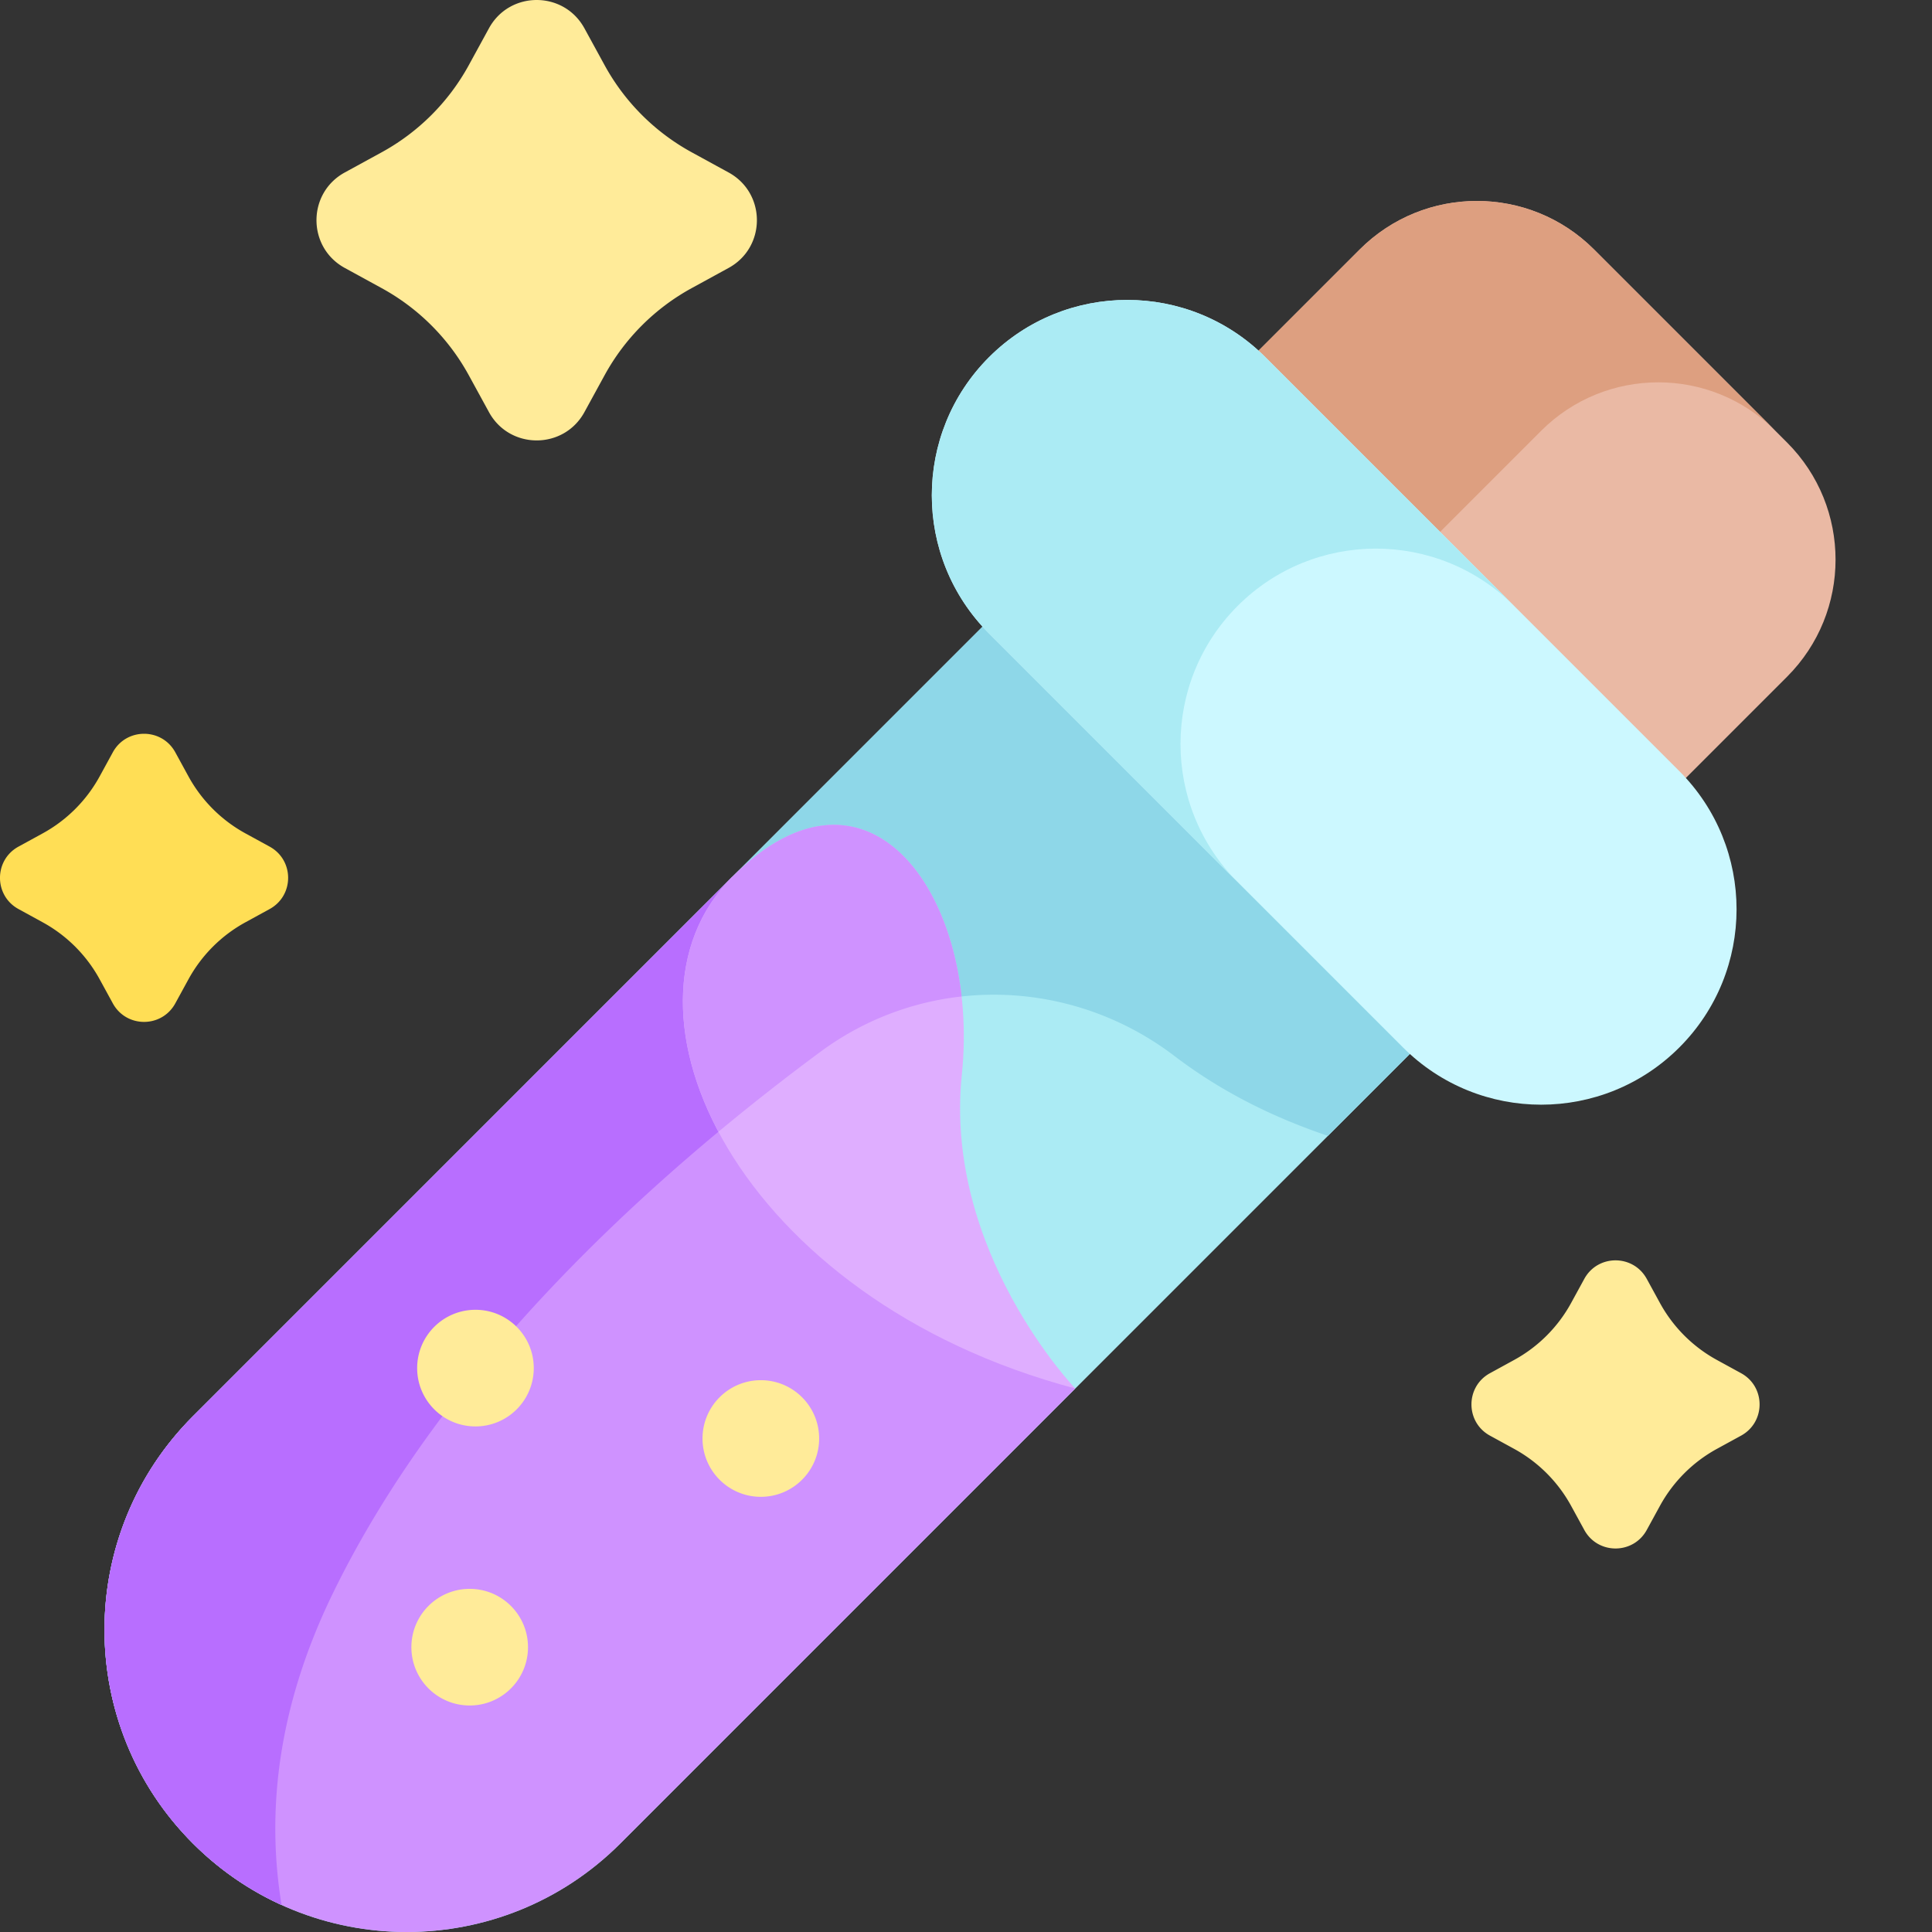 <svg height="512" width="512" xmlns="http://www.w3.org/2000/svg">
    <rect width="100%" height="100%" fill="#333333" stroke="none"/>
    <path
        d="M473.574 117.254l-51.133-51.137c-17.152-17.148-44.957-17.148-62.109 0l-63.379 63.38 113.242 113.241 63.38-63.379c17.152-17.148 17.152-44.957 0-62.105zm0 0"
        fill="#eab9a4" />
    <path
        d="M470.508 114.188L422.44 66.12c-17.152-17.152-44.957-17.152-62.109 0l-63.379 63.375 48.067 48.07 63.378-63.379c17.153-17.152 44.961-17.152 62.11 0zm0 0"
        fill="#dd9f80" />
    <path
        d="M51.145 488.547c-31.27-31.27-31.27-81.973 0-113.242l253.132-253.13L417.52 235.419 164.39 488.547c-31.273 31.27-81.972 31.27-113.245 0zm0 0"
        fill="#abebf4" />
    <path
        d="M51.145 488.547A79.908 79.908 0 0074.62 504.84c-3.973-24.117-1.351-51.953 13.637-82.684 29.91-61.328 85.855-111.379 129.129-143.394 28.023-20.73 66.16-20.032 93.883 1.105 14.468 11.028 29.175 17.258 40.644 21.153l65.606-65.602-113.243-113.246L51.145 375.305c-31.27 31.27-31.27 81.972 0 113.242zm0 0"
        fill="#8ed7e8" />
    <path
        d="M51.145 375.305c-31.27 31.27-31.27 81.972 0 113.242 31.273 31.27 81.972 31.27 113.246 0l120.574-120.574c-59.555-46.371-90.883-135.606-90.883-135.606zm0 0"
        fill="#cf92ff" />
    <path
        d="M51.145 488.547A79.908 79.908 0 0074.62 504.84c-3.969-24.113-1.348-51.957 13.637-82.684 29.523-60.535 84.414-110.082 127.441-142.144-14.293-26.785-21.617-47.645-21.617-47.645L51.145 375.305c-31.27 31.27-31.27 81.972 0 113.242zm0 0"
        fill="#b86eff" />
    <path
        d="M371.813 277.586L262.108 167.879c-20.222-20.223-20.222-53.008 0-73.23 20.22-20.22 53.004-20.22 73.227 0l109.707 109.706c20.219 20.223 20.219 53.008 0 73.23-20.223 20.224-53.008 20.224-73.23 0zm0 0"
        fill="#ccf8ff" />
    <path
        d="M328.008 160.555c20.222-20.223 53.008-20.223 73.23 0l-65.902-65.903c-20.219-20.222-53.008-20.222-73.227 0-20.222 20.22-20.222 53.008 0 73.227l65.899 65.906c-20.219-20.222-20.219-53.012 0-73.23zm0 0"
        fill="#abebf4" />
    <path
        d="M194.082 232.367c-34.937 34.938 1.504 111.91 90.883 135.602 0 0-34.914-36.313-30.07-83.172 4.851-46.863-24.477-88.766-60.813-52.43zm0 0"
        fill="#dfaeff" />
    <path
        d="M190.39 299.934a603.38 603.38 0 0127-21.172 77.025 77.025 0 0137.45-14.688c-4.149-37.05-29.926-62.535-60.754-31.707-16.496 16.496-17.086 42.363-3.695 67.567zm0 0"
        fill="#cf92ff" />
    <path
        d="M154.879 7.5l5.344 9.77a58.102 58.102 0 0023.093 23.093l9.77 5.344c10 5.469 10 19.832 0 25.3l-9.77 5.345a58.102 58.102 0 00-23.093 23.093l-5.344 9.77c-5.469 10-19.832 10-25.3 0l-5.345-9.77a58.093 58.093 0 00-23.093-23.09l-9.77-5.347c-10-5.469-10-19.832 0-25.301l9.77-5.344a58.117 58.117 0 0023.093-23.09l5.344-9.773c5.469-10 19.832-10 25.3 0zm0 0"
        fill="#ffeb99" />
    <path
        d="M46.453 199.363l3.496 6.395a38.012 38.012 0 0015.11 15.105l6.39 3.496c6.543 3.578 6.543 12.977 0 16.551l-6.39 3.5a37.962 37.962 0 00-15.11 15.106l-3.496 6.39c-3.578 6.543-12.973 6.543-16.55 0l-3.497-6.39a37.987 37.987 0 00-15.11-15.106l-6.39-3.5c-6.543-3.574-6.543-12.972 0-16.55l6.39-3.497a38.012 38.012 0 0015.11-15.105l3.496-6.395c3.578-6.539 12.973-6.539 16.551 0zm0 0"
        fill="#ffde55" />
    <g fill="#ffeb99">
        <path
            d="M436.406 338.914l3.496 6.39a37.977 37.977 0 0015.106 15.106l6.394 3.5c6.54 3.574 6.54 12.973 0 16.55l-6.394 3.497a38.027 38.027 0 00-15.106 15.105l-3.496 6.395c-3.578 6.54-12.972 6.54-16.55 0l-3.497-6.395a38.012 38.012 0 00-15.109-15.105l-6.39-3.496c-6.544-3.578-6.544-12.977 0-16.55l6.39-3.5a37.987 37.987 0 0015.11-15.106l3.495-6.39c3.579-6.544 12.973-6.544 16.551 0zm0 0M141.453 362.563c0 8.53-6.918 15.453-15.45 15.453-8.534 0-15.452-6.922-15.452-15.454 0-8.535 6.918-15.453 15.453-15.453 8.531 0 15.45 6.918 15.45 15.454zm0 0M217.082 381.219c0 8.531-6.918 15.453-15.453 15.453s-15.453-6.922-15.453-15.453c0-8.535 6.918-15.453 15.453-15.453s15.453 6.918 15.453 15.453zm0 0M139.926 436.52c0 8.535-6.918 15.453-15.453 15.453-8.532 0-15.45-6.918-15.45-15.453 0-8.536 6.918-15.454 15.45-15.454 8.535 0 15.453 6.918 15.453 15.454zm0 0" />
    </g>
</svg>